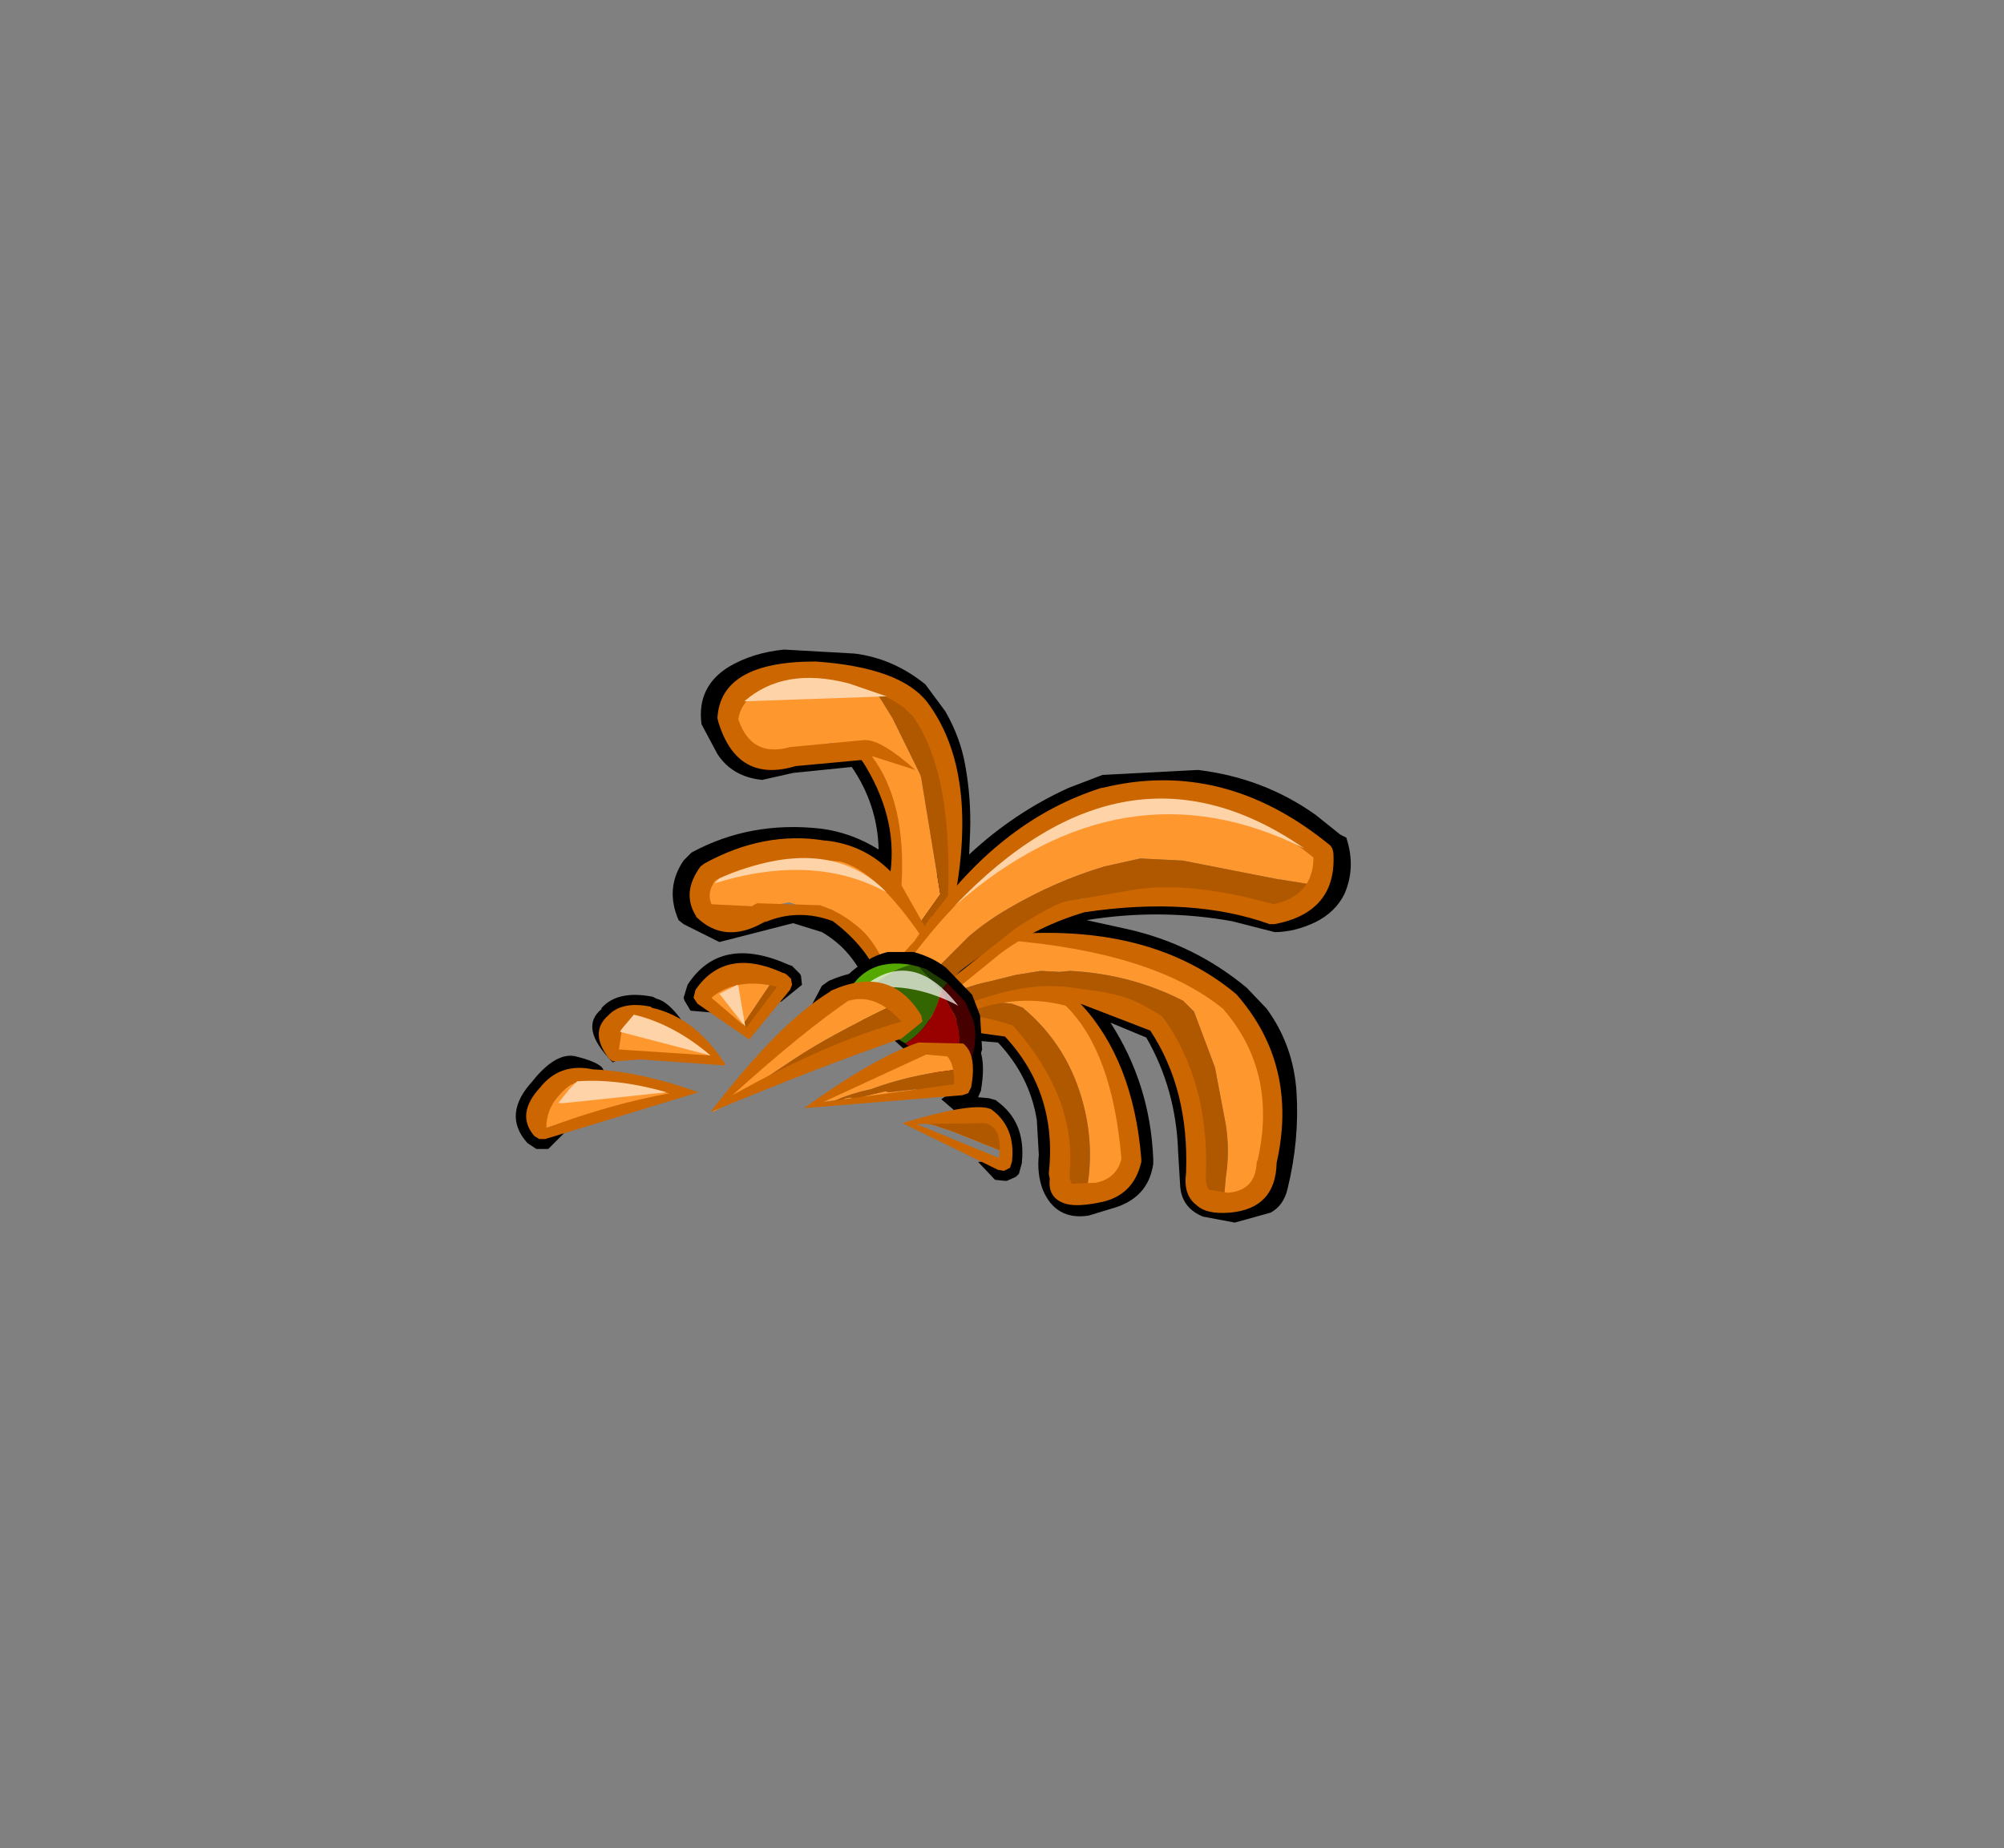<?xml version="1.0" encoding="UTF-8" standalone="no"?>
<svg xmlns:xlink="http://www.w3.org/1999/xlink" height="92.9px" width="100.7px" xmlns="http://www.w3.org/2000/svg">
  <rect width="100%" height="100%" fill="#808080" stroke="none"/>
  <g transform="matrix(1.0, 0.0, 0.0, 1.0, 38.65, 49.75)">
    <use height="28.8" transform="matrix(1.0, 0.0, 0.0, 1.0, -12.75, -17.1)" width="42.0" xlink:href="#shape0"/>
  </g>
  <defs>
    <g id="shape0" transform="matrix(1.0, 0.0, 0.0, 1.0, 12.75, 17.1)">
      <path d="M7.0 3.0 L6.9 3.1 6.8 3.0 6.3 2.55 7.2 1.6 7.2 1.5 Q5.85 -0.6 3.4 0.5 L3.3 0.55 2.75 0.9 2.15 0.75 2.65 -0.2 3.0 -0.45 Q6.35 -1.9 8.1 1.05 L8.15 1.15 8.2 1.6 8.05 1.95 Q9.4 1.65 10.05 2.3 11.0 2.95 10.65 5.0 L10.65 5.05 10.5 5.4 11.05 5.45 11.4 5.55 11.45 5.6 Q12.9 6.65 12.7 8.65 L12.7 8.7 12.55 9.25 12.4 9.4 11.95 9.6 11.8 9.6 11.35 9.55 11.3 9.5 10.5 8.65 11.7 8.6 Q11.85 7.2 10.95 6.45 L10.85 6.4 10.9 6.45 10.85 6.45 9.35 6.1 8.65 5.5 9.65 4.8 Q9.9 3.55 9.45 3.1 L9.4 3.05 7.75 2.95 7.45 2.85 7.05 3.0 7.0 3.0 6.85 3.0 7.0 3.0 M1.0 -1.25 L1.15 -1.2 1.55 -0.8 1.6 -0.7 1.65 -0.25 0.6 0.6 -0.05 0.65 -0.05 0.6 0.65 -0.3 Q-2.0 -1.55 -3.25 0.3 L-3.25 0.35 -2.55 0.85 Q-2.95 0.95 -2.8 1.15 L-3.95 1.05 -4.25 0.55 -4.3 0.4 -4.1 -0.25 Q-2.45 -2.8 1.0 -1.25 M-9.7 3.35 Q-8.7 3.6 -8.4 3.9 L-8.2 4.25 -8.5 4.55 -8.85 4.5 -8.95 4.5 Q-10.3 4.2 -11.1 5.2 L-11.1 5.25 Q-12.05 6.2 -11.45 7.0 L-11.4 7.05 -11.3 7.0 -10.05 6.6 -10.2 7.1 -11.1 8.0 -11.25 8.0 -11.55 8.0 -11.7 8.0 -12.15 7.7 Q-13.45 6.25 -11.85 4.55 L-11.9 4.6 Q-10.7 3.1 -9.7 3.35 M-4.35 1.65 L-4.75 1.9 -6.0 1.4 -6.15 1.35 Q-7.2 1.15 -7.7 1.65 L-7.75 1.7 Q-8.35 2.25 -7.7 3.1 L-7.65 3.15 -7.6 3.15 -7.5 3.15 -7.75 3.6 -7.85 3.65 Q-9.6 1.9 -8.4 0.95 L-8.45 0.95 Q-7.65 0.0 -5.85 0.35 L-5.65 0.45 Q-5.05 0.6 -4.35 1.6 L-4.35 1.65" fill="#000000" fill-rule="evenodd" stroke="none"/>
      <path d="M8.85 -14.0 Q9.6 -12.7 9.85 -11.3 10.15 -9.65 10.1 -8.0 L10.05 -6.8 Q12.3 -8.9 15.05 -10.15 L16.75 -10.8 21.55 -11.05 Q24.85 -10.65 27.45 -8.8 L28.7 -7.8 29.0 -7.65 Q29.5 -6.15 28.9 -4.8 28.45 -3.9 27.45 -3.4 26.4 -2.9 25.4 -2.9 L23.25 -3.45 Q19.6 -4.1 15.95 -3.5 L18.0 -3.05 Q21.35 -2.3 24.0 -0.1 L25.0 0.95 Q26.35 2.8 26.5 5.15 26.65 7.55 26.05 10.0 25.85 10.85 25.2 11.2 L23.4 11.7 21.8 11.4 Q20.7 10.95 20.65 9.8 L20.55 8.15 Q20.45 5.0 18.95 2.4 L17.15 1.65 Q19.15 4.75 19.3 8.5 L19.3 8.75 Q19.05 10.5 17.2 11.0 L16.05 11.35 Q14.4 11.6 13.75 10.05 13.45 9.25 13.55 8.3 L13.45 6.55 Q13.1 4.35 11.5 2.65 L9.75 2.5 9.0 1.55 10.2 1.5 12.05 1.8 Q13.95 3.55 14.4 6.25 L14.65 9.5 14.7 10.0 Q15.4 10.6 16.55 10.2 17.55 10.0 18.05 9.2 L18.2 8.55 Q18.05 5.35 16.45 2.65 L15.3 0.6 15.3 0.4 15.55 0.2 15.7 0.15 15.85 0.2 19.55 1.55 Q20.7 3.15 21.15 5.15 21.7 7.45 21.8 9.95 L21.95 10.45 23.8 10.7 Q25.4 10.1 25.4 8.65 L25.5 7.45 Q25.85 5.3 25.0 3.35 24.4 1.9 23.2 0.65 L21.3 -0.7 Q18.3 -2.2 14.95 -2.4 L13.4 -2.45 Q10.65 -0.85 8.25 1.3 L7.85 1.55 Q6.1 1.2 5.0 -0.05 L4.9 -0.25 Q4.2 -2.0 2.65 -2.9 L1.2 -3.35 -2.5 -2.4 -4.3 -3.3 -4.55 -3.5 Q-5.25 -5.1 -4.3 -6.5 L-3.9 -6.9 Q-0.95 -8.5 2.6 -8.1 4.15 -7.9 5.5 -7.05 5.45 -9.3 4.15 -11.2 L1.2 -10.9 -0.35 -10.55 Q-1.85 -10.7 -2.6 -11.85 L-3.4 -13.35 Q-3.65 -15.25 -2.0 -16.25 -0.8 -16.95 0.75 -17.1 L4.3 -16.9 Q6.25 -16.65 7.85 -15.35 L8.85 -14.0 M0.15 -16.05 Q-0.85 -15.9 -1.6 -15.2 L-2.3 -14.35 -2.5 -13.8 Q-1.9 -11.5 0.35 -11.7 L1.7 -12.05 4.75 -12.1 Q6.3 -10.15 6.35 -7.45 L6.25 -5.65 Q5.55 -5.35 4.75 -6.05 L3.4 -6.9 -0.45 -7.0 -3.4 -6.0 -3.75 -5.05 -3.75 -4.15 Q-2.45 -2.9 -0.95 -3.85 L-0.45 -4.05 3.0 -3.8 4.45 -2.7 5.5 -1.5 Q6.85 -2.8 7.65 -4.25 8.45 -5.6 8.85 -7.05 9.15 -8.2 9.1 -9.4 9.05 -11.1 8.35 -12.55 L7.3 -14.25 Q6.95 -14.7 6.45 -14.95 L5.4 -15.6 Q2.9 -16.5 0.15 -16.05 M9.65 -4.2 L9.4 -3.95 9.05 -3.8 8.8 -3.95 5.95 -0.5 7.65 0.55 11.8 -2.65 11.75 -2.85 11.85 -3.2 12.0 -3.35 13.1 -3.6 15.75 -4.25 17.2 -4.65 23.4 -4.45 25.6 -3.9 Q26.9 -3.95 27.6 -4.95 L28.0 -5.75 28.2 -6.95 26.85 -7.85 24.15 -9.25 21.4 -10.05 18.45 -10.05 Q16.1 -9.8 14.0 -8.5 12.0 -7.35 10.45 -5.75 L9.85 -5.15 9.65 -4.2" fill="#000000" fill-rule="evenodd" stroke="none"/>
      <path d="M7.5 0.0 L7.35 -0.1 7.1 -0.05 Q6.35 -0.25 6.65 -0.95 L6.6 -1.0 6.35 -0.95 6.25 -0.95 Q5.75 -1.0 5.45 -1.55 L4.75 -2.9 4.65 -2.95 3.2 -4.0 3.1 -4.05 2.2 -4.1 1.45 -4.25 1.0 -4.4 -1.95 -3.8 Q-3.2 -3.6 -3.2 -4.75 -3.2 -5.5 -2.5 -6.0 -1.65 -6.6 -0.6 -6.7 L3.3 -6.55 3.05 -7.05 3.0 -7.35 3.75 -7.15 4.2 -6.55 4.25 -6.55 4.35 -6.4 4.4 -6.25 6.3 -5.1 Q6.4 -7.7 5.7 -10.1 L5.0 -11.2 Q4.5 -11.6 4.35 -12.1 L3.35 -12.35 3.1 -12.4 1.55 -12.05 -0.9 -12.0 -1.0 -12.2 Q-2.3 -13.25 -1.6 -14.65 L-1.45 -14.8 Q0.05 -15.85 1.85 -16.1 L4.8 -15.65 5.55 -14.7 6.2 -13.65 7.6 -10.8 7.65 -10.6 8.6 -4.8 7.5 -3.25 Q7.5 -3.1 7.65 -3.05 L7.7 -3.05 7.6 -2.8 7.55 -2.75 7.65 -2.65 8.25 -3.5 8.5 -3.75 8.9 -4.2 8.95 -4.25 8.95 -4.3 9.1 -4.65 9.25 -5.3 9.3 -5.45 9.3 -5.05 9.25 -4.5 9.6 -4.95 Q10.35 -6.05 11.45 -6.55 L11.75 -6.5 Q12.45 -7.05 13.3 -7.45 15.05 -8.55 17.0 -9.2 21.3 -10.25 25.15 -8.15 26.4 -7.95 27.35 -7.1 L27.4 -7.05 27.6 -7.05 27.75 -6.6 27.8 -6.25 27.85 -5.75 27.75 -5.65 27.65 -5.8 27.65 -5.95 27.6 -6.1 27.6 -6.15 27.55 -6.05 27.5 -5.9 27.4 -5.8 27.2 -5.8 27.2 -5.7 27.35 -5.5 27.3 -5.4 27.25 -5.35 27.2 -5.35 27.2 -5.3 25.65 -5.55 25.6 -5.55 20.75 -6.5 20.65 -6.5 18.65 -6.6 16.85 -6.2 Q14.35 -5.45 12.05 -4.1 11.0 -3.5 10.05 -2.7 L7.8 -0.45 7.5 0.0 M9.3 -8.25 L9.3 -8.0 9.3 -7.75 9.3 -8.25 M9.3 -7.15 L9.3 -5.5 9.25 -5.6 9.2 -5.5 9.2 -5.55 9.2 -5.6 9.25 -5.7 9.25 -5.8 9.2 -5.8 9.15 -5.7 9.1 -5.6 9.1 -5.65 9.15 -5.7 9.3 -7.15 M11.1 -2.0 L11.3 -2.05 11.65 -2.2 11.8 -2.5 12.0 -2.6 12.65 -2.5 12.95 -2.55 13.0 -2.55 18.85 -1.45 19.75 -1.0 Q22.1 -0.6 23.25 1.3 L24.1 2.45 24.85 5.05 Q25.05 6.25 24.85 7.45 L24.85 8.2 24.55 9.0 24.3 9.7 23.55 10.35 22.85 10.5 22.95 9.4 Q23.15 8.1 22.95 6.8 L22.4 3.9 21.35 1.1 20.8 0.55 Q18.15 -0.8 15.1 -0.95 L14.6 -0.9 13.65 -0.95 12.4 -0.75 11.2 -0.45 Q9.65 -0.15 8.35 0.65 L8.3 0.5 8.25 0.4 8.4 0.3 8.8 -0.1 10.9 -1.45 Q10.8 -1.65 11.0 -1.95 L11.1 -2.0 M22.45 10.5 L22.1 10.3 22.15 10.25 22.35 10.2 22.4 10.3 22.5 10.35 22.45 10.4 22.45 10.5 M18.85 1.1 L17.3 0.95 16.4 0.65 14.05 0.05 13.8 0.15 14.05 0.3 14.15 0.25 Q15.35 1.0 16.15 2.1 L16.25 2.0 Q17.6 4.55 18.1 7.55 L18.2 8.1 Q18.25 9.05 17.7 9.7 L16.85 10.25 16.65 10.3 15.8 10.35 15.95 10.1 Q16.35 7.95 15.8 5.8 15.05 2.85 12.8 0.95 L12.75 0.9 12.2 0.7 Q10.85 0.5 9.85 1.1 L9.8 1.1 Q9.55 1.2 9.45 1.45 L9.45 1.5 9.2 1.45 9.15 1.35 8.45 1.5 8.2 1.5 8.1 1.5 8.0 1.25 8.05 1.25 8.1 1.15 8.15 1.05 8.3 0.95 8.5 0.9 8.2 1.05 8.2 1.2 8.25 1.2 8.3 1.25 8.4 1.25 8.5 1.25 8.75 1.1 8.75 1.15 12.95 0.05 13.0 0.05 13.05 0.0 16.55 0.2 16.55 0.1 16.75 0.15 17.95 0.55 18.75 1.0 18.85 1.1 M15.55 10.3 L15.05 10.15 14.9 9.85 14.95 9.25 15.0 9.95 15.2 9.95 15.45 9.9 15.4 9.9 15.55 10.3 M14.8 7.15 L14.45 5.7 14.9 7.1 14.8 7.15 M12.75 2.65 L12.4 2.15 12.55 2.25 12.75 2.65 M12.25 2.05 L12.0 1.9 12.1 1.9 12.25 2.05 M5.35 -12.1 L5.75 -11.6 5.65 -11.75 5.5 -12.1 5.35 -12.1 M5.1 -12.1 L5.2 -12.0 5.25 -12.1 5.1 -12.1" fill="#ff972f" fill-rule="evenodd" stroke="none"/>
      <path d="M7.1 -14.4 L7.15 -14.45 7.2 -14.4 7.1 -14.4 M27.2 -5.3 L27.2 -5.35 27.25 -5.35 27.2 -5.3 M8.9 -4.2 L8.95 -4.3 8.95 -4.25 8.9 -4.2 M9.15 -5.7 L9.2 -5.8 9.25 -5.8 9.25 -5.7 9.15 -5.7 M13.05 0.0 L13.0 0.05 12.95 0.05 13.05 0.0" fill="#e87400" fill-rule="evenodd" stroke="none"/>
      <path d="M4.8 -15.65 L4.6 -15.9 4.85 -16.0 5.35 -15.5 5.45 -15.55 5.75 -15.35 5.75 -15.4 5.9 -15.5 6.0 -15.5 6.05 -15.45 6.65 -14.8 6.7 -14.9 6.75 -14.95 6.85 -14.9 6.9 -14.85 6.9 -14.7 6.9 -14.65 7.15 -14.2 7.1 -14.4 7.2 -14.4 8.3 -12.3 8.7 -11.4 9.05 -10.55 8.9 -10.45 9.25 -8.55 9.3 -8.25 9.3 -7.75 9.3 -7.15 9.15 -5.7 9.25 -5.7 9.2 -5.6 9.2 -5.55 9.2 -5.5 9.25 -5.6 9.3 -5.5 9.3 -5.45 9.25 -5.3 9.1 -4.65 8.95 -4.3 8.9 -4.2 8.5 -3.75 8.25 -3.5 7.65 -2.65 7.55 -2.75 7.6 -2.8 7.7 -3.05 7.65 -3.05 Q7.5 -3.1 7.5 -3.25 L8.6 -4.8 7.65 -10.6 7.6 -10.8 6.2 -13.65 5.55 -14.7 4.8 -15.65 M27.3 -5.4 L27.35 -5.4 27.4 -5.35 27.55 -5.3 27.6 -5.3 27.6 -5.25 27.55 -5.15 27.5 -5.05 27.25 -5.1 27.1 -5.05 27.1 -4.95 27.05 -4.9 26.85 -4.9 26.85 -4.85 26.8 -4.8 26.75 -4.75 26.1 -4.4 24.9 -4.2 24.7 -4.25 24.3 -4.15 23.65 -4.15 23.6 -4.2 23.55 -4.25 23.55 -4.4 21.65 -4.85 18.0 -4.6 16.7 -4.5 15.7 -4.6 Q14.3 -3.95 13.0 -3.1 12.45 -2.75 12.0 -2.65 L11.1 -2.0 11.0 -1.95 9.7 -1.05 8.8 -0.1 8.4 0.3 8.25 0.4 8.05 0.4 7.85 0.55 7.75 0.6 7.6 0.8 7.05 0.5 7.5 0.0 7.8 -0.45 10.05 -2.7 Q11.0 -3.5 12.05 -4.1 14.35 -5.45 16.85 -6.2 L18.65 -6.6 20.65 -6.5 20.75 -6.5 25.6 -5.55 25.65 -5.55 27.2 -5.3 27.25 -5.35 27.3 -5.4 M22.85 10.5 L22.8 10.7 22.75 10.8 22.45 10.7 22.45 10.5 22.45 10.4 22.5 10.35 22.4 10.3 22.35 10.2 22.15 10.25 22.1 10.3 21.75 10.25 21.5 6.3 21.0 4.65 20.45 3.0 19.4 1.35 18.85 1.1 18.75 1.0 17.95 0.55 16.75 0.15 16.55 0.1 16.55 0.2 13.05 0.0 12.95 0.05 8.75 1.15 8.75 1.1 8.5 1.25 8.4 1.25 8.3 1.25 8.25 1.2 8.2 1.2 8.2 1.05 8.5 0.9 8.3 0.95 8.15 1.05 8.1 1.15 8.05 1.25 8.0 1.25 7.9 1.15 7.9 1.0 7.9 0.9 8.35 0.65 Q9.65 -0.15 11.2 -0.45 L12.4 -0.75 13.65 -0.95 14.6 -0.9 15.1 -0.95 Q18.15 -0.8 20.8 0.55 L21.35 1.1 22.4 3.9 22.95 6.8 Q23.15 8.1 22.95 9.4 L22.85 10.5 M15.8 10.35 L15.55 10.3 15.4 9.9 15.45 9.9 15.2 9.95 15.0 9.95 14.95 9.25 14.7 7.5 14.7 7.25 14.8 7.15 14.9 7.1 14.45 5.7 13.65 4.25 13.1 3.3 12.75 2.65 12.55 2.25 12.4 2.15 12.25 2.05 12.1 1.9 12.0 1.9 11.4 1.65 11.35 1.65 10.9 1.6 10.55 1.6 9.45 1.5 9.45 1.45 Q9.55 1.2 9.8 1.1 L9.85 1.1 Q10.85 0.5 12.2 0.7 L12.75 0.9 12.8 0.95 Q15.05 2.85 15.8 5.8 16.35 7.95 15.95 10.1 L15.8 10.35 M9.15 -5.7 L9.1 -5.65 9.1 -5.6 9.15 -5.7 M10.55 1.6 L9.45 1.5 10.55 1.6" fill="#b05800" fill-rule="evenodd" stroke="none"/>
      <path d="M3.55 -6.45 L3.5 -6.45 3.0 -6.5 Q-0.3 -6.75 -2.7 -5.5 -3.15 -4.9 -2.9 -4.3 L-0.85 -4.2 -0.8 -4.25 -0.6 -4.35 2.55 -4.25 Q3.65 -3.9 4.6 -3.05 5.45 -2.3 6.15 -0.5 L6.0 -0.35 5.8 -0.05 5.65 -0.3 Q5.0 -2.1 3.2 -3.45 1.45 -4.1 -0.2 -3.4 L-0.15 -3.45 -0.35 -3.35 Q-2.25 -2.3 -3.65 -3.65 L-3.7 -3.75 Q-4.4 -4.9 -3.45 -6.2 L-3.25 -6.35 Q-0.25 -8.0 2.8 -7.5 L2.85 -7.5 Q4.75 -7.3 6.1 -5.95 6.45 -8.75 4.65 -11.55 L1.4 -11.25 1.35 -11.25 Q-1.6 -10.35 -2.55 -13.45 L-2.6 -13.65 Q-2.45 -16.5 2.3 -16.5 L2.35 -16.5 Q6.6 -16.2 7.95 -14.45 10.6 -10.9 9.25 -4.2 L8.95 -3.95 Q9.35 -10.85 7.15 -13.85 L7.15 -13.8 Q6.0 -15.2 2.3 -15.5 -1.25 -15.5 -1.55 -13.6 -0.9 -11.65 1.05 -12.2 L4.75 -12.55 4.8 -12.55 Q5.6 -12.6 7.35 -11.05 L5.15 -11.75 Q6.9 -9.45 6.65 -5.25 L7.95 -2.95 7.7 -2.6 Q5.4 -6.0 3.55 -6.45 L3.7 -6.45 3.55 -6.45 M14.85 -0.15 L14.55 -0.2 16.0 0.0 Q17.75 0.2 18.75 0.75 19.75 1.3 19.8 1.4 22.1 4.6 21.95 9.25 21.9 9.75 22.1 10.05 L23.05 10.2 Q24.45 10.1 24.5 8.65 L24.55 8.55 Q25.55 4.1 22.8 0.95 19.3 -1.9 11.85 -2.5 L12.25 -2.8 Q19.25 -3.3 23.45 0.2 L23.5 0.25 Q26.6 3.8 25.5 8.7 25.45 11.0 23.15 11.2 21.95 11.3 21.45 10.8 20.8 10.3 20.95 9.2 L20.95 9.15 Q21.1 5.0 19.15 2.05 L15.65 0.7 Q18.3 3.55 18.7 8.5 L18.7 8.65 Q18.3 10.4 16.55 10.7 15.3 10.95 14.75 10.7 14.0 10.4 14.1 9.5 L14.05 9.25 Q14.5 5.2 11.85 2.35 L10.05 2.1 9.6 1.55 9.45 1.4 9.45 1.35 Q10.5 1.2 12.25 1.8 15.45 5.4 15.1 9.2 L15.1 9.45 15.2 9.75 16.35 9.7 16.4 9.7 Q17.45 9.5 17.7 8.5 17.25 3.1 14.9 0.8 12.25 0.1 9.45 1.35 L9.25 1.0 Q12.5 -0.4 14.85 -0.15" fill="#cc6600" fill-rule="evenodd" stroke="none"/>
      <path d="M8.15 -3.7 L8.2 -3.7 Q11.8 -8.6 16.7 -10.15 L16.75 -10.15 Q22.85 -11.65 28.2 -7.25 L28.3 -7.1 28.35 -6.9 Q28.55 -3.9 25.4 -3.3 L25.15 -3.3 Q21.25 -4.7 15.85 -3.9 13.5 -3.2 11.65 -1.85 L8.15 1.0 7.85 1.1 7.55 1.05 5.85 0.0 5.65 -0.25 5.6 -0.55 5.8 -0.8 7.3 -2.45 8.15 -3.7 M6.7 -1.0 L6.55 -0.85 6.7 -1.0 6.7 -0.9 6.7 -0.85 7.0 -0.6 6.9 -0.5 7.95 0.4 12.4 -3.1 Q14.25 -4.3 14.95 -4.45 L18.45 -5.05 Q21.25 -5.45 25.35 -4.3 27.35 -4.75 27.35 -6.65 22.55 -10.55 17.0 -9.2 11.1 -7.25 6.7 -1.0" fill="#cc6600" fill-rule="evenodd" stroke="none"/>
      <path d="M-2.75 -5.35 L-2.5 -5.6 Q2.9 -7.95 5.9 -4.9 2.25 -6.9 -2.75 -5.35 M4.0 -15.4 L5.9 -14.75 -1.25 -14.5 Q0.75 -16.25 4.0 -15.4 M9.3 -4.2 Q17.95 -13.3 26.9 -7.1 17.8 -11.65 9.3 -4.2" fill="#ffd3a8" fill-rule="evenodd" stroke="none"/>
      <path d="M7.25 -1.9 Q8.2 -1.65 8.9 -1.1 L10.2 0.25 10.6 1.3 10.7 3.0 10.4 3.95 9.8 5.05 9.55 5.3 Q8.75 5.6 8.5 4.85 8.6 4.55 9.1 4.35 L9.15 4.35 Q10.45 2.55 9.35 0.8 8.8 -0.1 7.7 -0.6 L7.4 -0.8 7.1 -0.9 6.15 -0.9 Q4.75 -0.65 4.2 0.75 4.35 1.1 4.1 1.35 L4.0 1.55 Q3.35 1.7 3.2 0.95 3.3 -0.55 4.9 -1.45 5.35 -1.75 5.95 -1.9 L7.25 -1.9" fill="#000000" fill-rule="evenodd" stroke="none"/>
      <path d="M6.85 2.7 L5.5 1.9 Q4.8 1.55 4.0 1.35 L3.85 1.25 Q5.45 -0.85 7.15 -1.25 L7.55 -1.15 8.65 0.05 Q8.25 1.8 6.85 2.7" fill="#336600" fill-rule="evenodd" stroke="none"/>
      <path d="M7.55 -1.15 L7.85 -1.05 7.95 -1.0 8.95 -0.35 8.65 0.05 7.55 -1.15" fill="#1e3c00" fill-rule="evenodd" stroke="none"/>
      <path d="M3.85 1.25 L3.8 1.2 3.65 0.95 3.7 0.7 Q4.6 -1.7 7.15 -1.25 5.45 -0.85 3.85 1.25" fill="#54a800" fill-rule="evenodd" stroke="none"/>
      <path d="M9.0 5.0 L8.95 5.0 8.7 4.75 7.9 3.65 6.85 2.7 Q8.25 1.8 8.65 0.05 L9.35 1.35 Q9.95 3.05 9.0 5.0" fill="#990000" fill-rule="evenodd" stroke="none"/>
      <path d="M8.95 -0.35 L9.85 0.6 10.25 1.5 Q10.65 2.95 9.55 4.8 L9.25 5.0 9.0 5.0 Q9.95 3.05 9.35 1.35 L8.65 0.05 8.95 -0.35" fill="#460000" fill-rule="evenodd" stroke="none"/>
      <path d="M9.5 0.8 Q6.95 -0.55 4.5 0.05 7.1 -2.3 9.5 0.8" fill="#ffffff" fill-opacity="0.702" fill-rule="evenodd" stroke="none"/>
      <path d="M0.2 -0.5 L-1.35 1.8 -3.3 0.3 Q-2.1 -1.45 0.2 -0.5 M11.75 8.3 L11.65 8.25 11.65 8.15 11.65 8.1 9.15 7.1 8.25 6.8 7.8 6.7 7.75 6.6 7.75 6.55 7.7 6.45 10.85 6.4 Q11.75 7.1 11.75 8.3 M11.55 8.55 L11.55 8.5 11.65 8.45 11.75 8.45 11.7 8.6 11.55 8.55 M6.8 1.7 Q6.95 1.2 6.65 1.0 L6.25 1.05 6.25 0.75 Q2.95 2.35 1.3 3.45 L-0.5 4.65 -0.65 4.8 -0.55 4.75 Q0.1 4.45 -0.3 4.75 L-0.25 4.75 Q1.4 3.5 3.45 2.75 L3.65 2.75 3.7 2.9 4.65 2.6 Q0.85 4.15 -2.85 6.15 0.6 2.2 3.3 0.5 5.9 -0.65 7.2 1.55 L6.8 1.7 M4.7 5.4 L4.8 5.35 5.85 5.1 6.0 5.15 7.35 5.0 7.45 5.05 8.05 5.0 4.7 5.4 M9.75 3.95 L9.65 3.95 9.1 4.05 Q7.0 4.3 5.1 5.0 4.15 5.2 3.35 5.55 L2.15 5.7 Q5.15 3.95 7.65 3.1 9.7 2.4 9.75 3.95 M3.65 5.55 L3.85 5.45 4.2 5.4 4.15 5.4 4.15 5.45 3.65 5.55 M-8.95 4.5 L-3.95 5.2 Q-6.25 5.4 -11.4 7.0 -12.05 6.2 -11.15 5.2 -10.3 4.2 -8.95 4.5 M-7.65 3.15 Q-8.35 2.25 -7.75 1.65 -7.2 1.1 -6.05 1.35 -3.9 1.85 -2.65 3.5 L-7.65 3.15" fill="#ff972f" fill-rule="evenodd" stroke="none"/>
      <path d="M0.2 -0.5 L0.25 -0.5 0.7 -0.85 0.85 -0.8 0.6 -0.4 0.7 -0.3 0.7 -0.2 0.7 -0.15 -0.85 1.8 -1.05 2.05 -1.15 2.1 Q-1.55 2.0 -1.35 1.8 L0.2 -0.5 M11.75 8.3 L11.8 8.35 11.75 8.4 11.75 8.45 11.75 8.4 11.8 8.35 11.75 8.3 Q11.75 7.1 10.85 6.4 L7.7 6.45 7.75 6.55 7.75 6.6 7.8 6.7 8.25 6.8 9.15 7.1 11.65 8.1 11.65 8.15 11.65 8.25 11.75 8.3 M7.4 6.55 L7.35 6.55 7.35 6.65 7.35 6.75 7.0 6.6 7.4 6.55 7.5 6.5 7.55 6.5 7.55 6.45 7.65 6.4 7.7 6.45 7.65 6.4 7.55 6.45 7.55 6.5 7.5 6.5 7.4 6.55 7.0 6.6 7.35 6.75 7.35 6.65 7.35 6.55 7.4 6.55 M11.55 8.55 L11.7 8.6 11.75 8.45 11.65 8.45 11.55 8.5 11.55 8.55 11.5 8.55 8.55 7.3 7.45 7.0 7.35 7.0 7.3 6.95 7.4 6.85 7.35 6.75 7.4 6.85 7.3 6.95 7.35 7.0 7.45 7.0 8.55 7.3 11.5 8.55 11.55 8.55 M6.8 1.7 L5.75 2.15 4.65 2.6 3.7 2.9 3.65 2.75 3.45 2.75 Q1.4 3.5 -0.25 4.75 L-0.3 4.75 Q0.1 4.45 -0.55 4.75 L-0.65 4.8 -0.5 4.65 1.3 3.45 Q2.95 2.35 6.25 0.75 L6.25 1.05 6.65 1.0 Q6.95 1.2 6.8 1.7 M8.05 5.0 L7.45 5.05 7.35 5.0 6.0 5.15 5.85 5.1 4.8 5.35 4.7 5.4 4.5 5.55 4.35 5.6 4.2 5.5 4.15 5.45 4.15 5.4 4.2 5.4 3.85 5.45 3.65 5.55 3.05 5.75 2.95 5.75 3.35 5.55 Q4.15 5.2 5.1 5.0 7.0 4.3 9.1 4.05 L9.65 3.95 9.75 3.95 9.8 3.95 9.9 4.05 10.0 4.1 10.0 4.2 9.9 4.35 Q9.65 4.4 9.95 4.55 L10.0 4.6 10.0 4.65 9.95 4.75 9.9 4.8 8.85 4.9 8.15 5.0 8.05 5.0" fill="#b05800" fill-rule="evenodd" stroke="none"/>
      <path d="M-8.85 4.0 Q-6.5 4.1 -3.55 5.15 L-11.25 7.5 -11.55 7.5 -11.8 7.35 Q-12.75 6.25 -11.5 4.9 -10.5 3.65 -8.85 4.0 M-8.4 4.7 L-9.4 4.65 Q-9.9 4.55 -10.55 5.3 -11.2 6.0 -11.2 6.95 -8.0 5.75 -5.0 5.2 L-8.4 4.7 M-6.1 1.6 Q-7.0 1.65 -7.4 2.0 L-7.55 3.0 -2.95 3.3 Q-4.7 1.8 -6.1 1.6 M-2.2 3.75 L-2.25 3.8 -6.45 3.5 -7.85 3.6 -8.05 3.45 Q-9.05 2.15 -8.1 1.3 -7.4 0.55 -5.95 0.85 L-5.9 0.9 Q-3.7 1.4 -2.2 3.75 M-2.9 0.4 L-1.15 1.9 0.4 -0.15 Q-1.65 -0.65 -2.9 0.4 M4.0 0.55 L4.05 0.5 Q1.7 2.1 -1.85 5.3 2.9 2.65 6.65 1.6 5.35 0.15 4.0 0.55 M10.0 5.2 L9.7 5.3 1.75 5.95 Q5.3 3.4 7.5 2.65 L9.75 2.7 Q10.45 3.25 10.15 4.9 L10.0 5.2 M7.7 1.6 L6.65 2.45 Q2.7 3.8 -2.95 6.15 0.5 1.65 3.05 0.1 L3.1 0.05 Q6.1 -1.3 7.65 1.3 L7.7 1.6 M8.95 3.35 L7.85 3.25 7.9 3.25 2.7 5.65 9.3 4.75 Q9.3 3.7 8.95 3.35 M11.0 5.95 L11.15 6.0 Q12.4 6.9 12.2 8.65 L12.1 8.95 11.8 9.1 11.5 9.05 6.7 6.7 Q10.0 5.7 11.0 5.95 M11.55 8.45 Q11.75 6.85 10.8 6.7 L7.4 6.75 11.55 8.45 M0.9 -0.75 L1.1 -0.55 1.15 -0.25 1.05 0.0 -1.0 2.5 -3.6 0.7 -3.8 0.4 -3.7 0.0 Q-2.15 -2.25 0.9 -0.75" fill="#cc6600" fill-rule="evenodd" stroke="none"/>
      <path d="M-9.65 4.6 Q-7.6 4.45 -5.15 5.15 L-10.35 5.7 -10.6 5.7 -10.0 4.95 -9.8 4.75 -9.65 4.6 M-1.6 -0.25 L-1.55 -0.2 -1.2 1.85 -2.5 0.2 -1.6 -0.25 M-6.8 1.25 Q-4.85 1.7 -2.95 3.3 L-7.35 2.15 -7.5 2.1 -7.35 1.9 -6.8 1.25" fill="#ffd3a8" fill-rule="evenodd" stroke="none"/>
    </g>
  </defs>
</svg>
